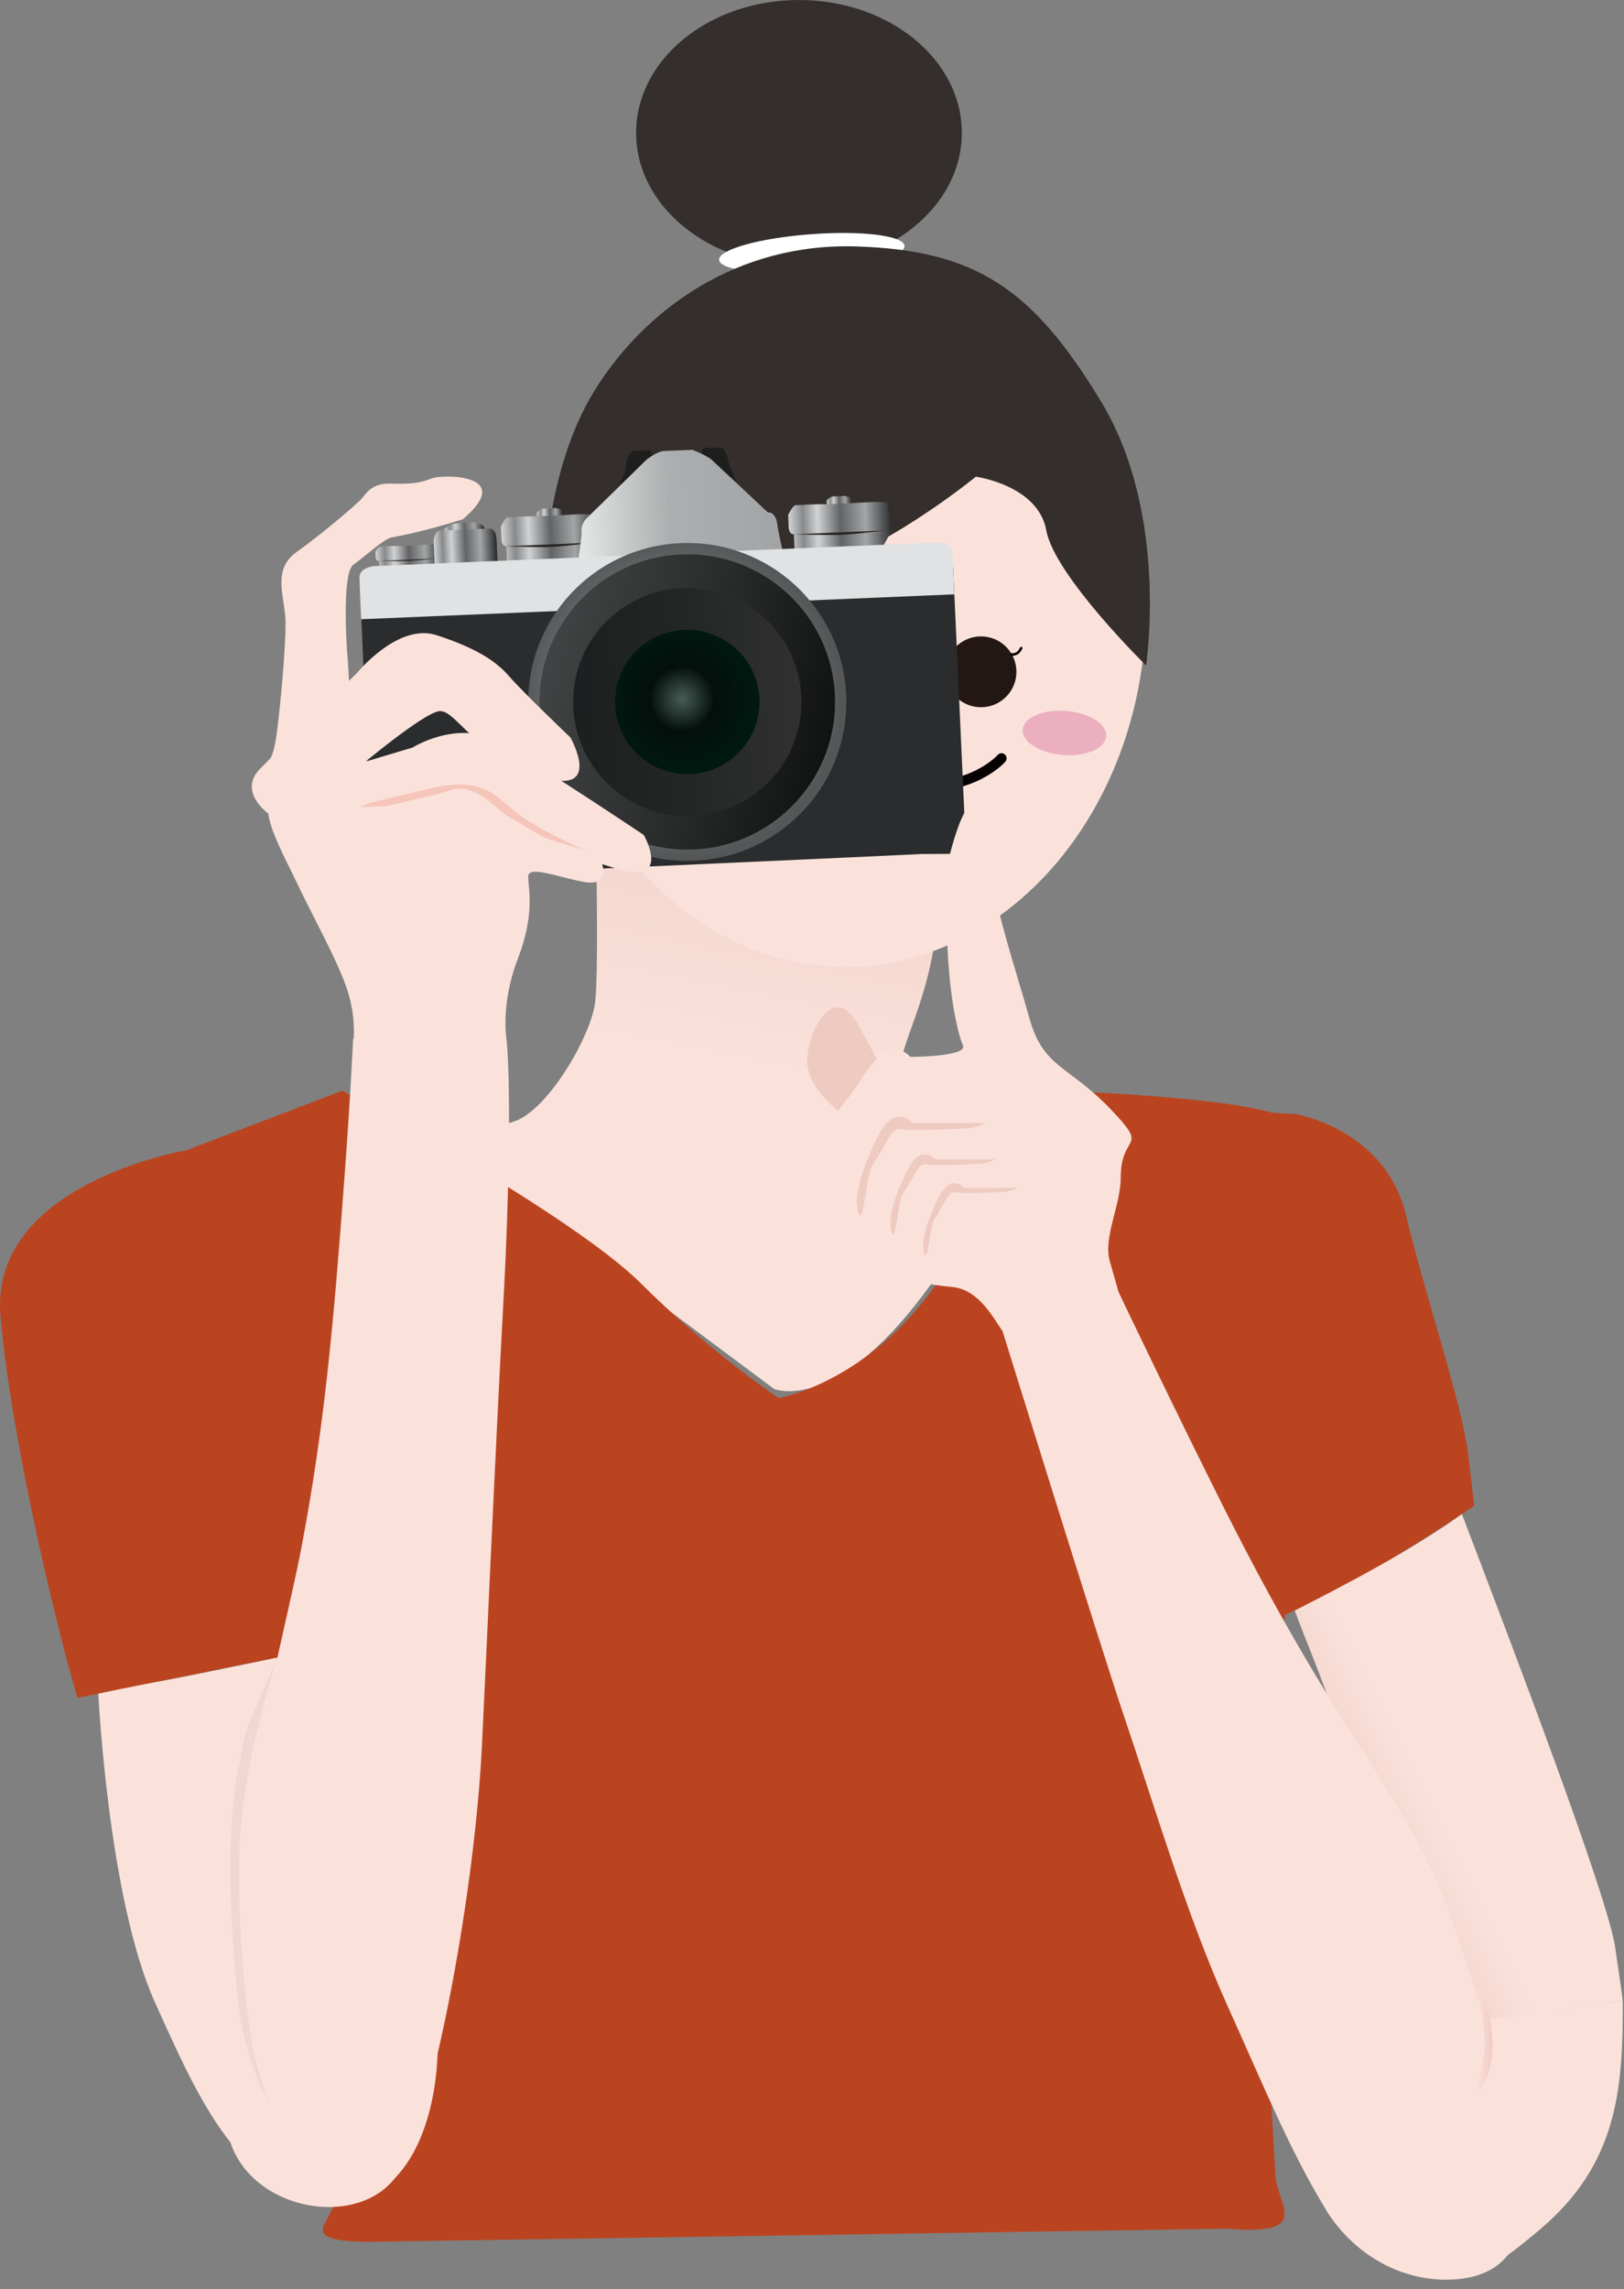 <svg width="159" height="224" viewBox="0 0 159 224" fill="none" xmlns="http://www.w3.org/2000/svg">
<rect x="0" y="0" width="159" height="224" fill="#808080" stroke="none"/>
<path d="M58.251 77.54C58.251 77.54 58.703 95.054 58.251 98.199C57.799 101.344 54.206 107.634 51.058 109.424C47.909 111.214 40.264 109.424 40.264 109.424L75.787 135.921C75.787 135.921 82.084 138.614 91.522 125.14C100.968 111.666 102.437 104.481 102.437 104.481L89.277 106.835C89.277 106.835 86.129 108.972 89.277 100.441C92.426 91.91 91.522 88.765 91.522 88.765L58.243 77.54H58.251Z" fill="url(#paint0_linear_221_85)"/>
<path d="M82.762 94.603C99.028 94.603 112.214 78.819 112.214 59.349C112.214 39.878 99.028 24.094 82.762 24.094C66.497 24.094 53.31 39.878 53.31 59.349C53.31 78.819 66.497 94.603 82.762 94.603Z" fill="#FAE2DB"/>
<path d="M81.002 72.823C81.002 72.823 83.101 76.46 89.18 76.951C95.26 77.443 98.053 74.21 98.053 74.21" stroke="#070001" stroke-miterlimit="10" stroke-linecap="round"/>
<path d="M108.305 72.059C108.402 70.869 106.651 69.756 104.393 69.572C102.135 69.388 100.226 70.204 100.129 71.393C100.032 72.583 101.784 73.696 104.041 73.88C106.299 74.064 108.208 73.248 108.305 72.059Z" fill="#ECAFC0"/>
<path d="M96.043 69.21C97.96 69.21 99.514 67.658 99.514 65.743C99.514 63.828 97.96 62.276 96.043 62.276C94.125 62.276 92.571 63.828 92.571 65.743C92.571 67.658 94.125 69.21 96.043 69.21Z" fill="#231714"/>
<path d="M99.038 64.05C99.038 64.05 99.377 64.074 99.611 63.904C99.845 63.735 99.983 63.421 99.983 63.421" stroke="#070001" stroke-width="0.25" stroke-miterlimit="10" stroke-linecap="round"/>
<path d="M78.225 25.997C87.031 25.997 94.17 20.177 94.17 12.999C94.17 5.82 87.031 0 78.225 0C69.419 0 62.28 5.82 62.28 12.999C62.28 20.177 69.419 25.997 78.225 25.997Z" fill="#342E2C"/>
<path d="M72.574 21.925C72.574 21.925 75.012 24.602 74.665 26.771C74.318 28.941 73.64 30.731 73.64 30.731L87.752 30.15C87.752 30.15 86.888 30.15 87.025 26.328C87.171 22.506 86.016 20.917 86.016 20.917L72.574 21.925Z" fill="#342E2C"/>
<path d="M79.62 26.573C84.631 26.193 88.631 25.068 88.554 24.06C88.477 23.052 84.353 22.543 79.343 22.923C74.332 23.303 70.332 24.428 70.409 25.436C70.485 26.444 74.609 26.953 79.62 26.573Z" fill="white"/>
<path d="M53.303 57.131C53.303 57.131 76.255 57.542 82.755 54.672C89.254 51.801 95.543 46.648 95.543 46.648C95.543 46.648 101.646 47.487 102.438 51.898C103.229 56.309 112.206 65.122 112.206 65.122C112.206 65.122 114.491 50.349 107.814 39.318C101.138 28.287 95.575 24.497 83.885 24.118C72.195 23.731 63.16 30.247 58.219 38.206C53.279 46.172 53.303 57.131 53.303 57.131Z" fill="#342E2C"/>
<path d="M33.523 106.731C33.523 106.731 56.007 118.858 62.748 125.591C69.49 132.325 76.239 136.816 76.239 136.816C76.239 136.816 84.337 135.469 91.078 126.487C97.82 117.504 102.655 106.723 102.655 106.723C102.655 106.723 118.956 107.174 124.809 108.964L130.654 110.762C130.654 110.762 129.306 142.654 126.609 154.33C123.913 166.006 123.913 174.538 123.913 187.569C123.913 196.237 124.494 206.857 124.89 212.985C125.067 215.727 128.587 218.831 120.159 218.098L36.308 219.38C28.784 219.38 32.481 217.533 32.772 215.404C33.369 211.018 34.492 203.196 36.171 192.552C38.867 175.481 37.132 177.231 35.331 158.37C33.531 139.509 38.932 139.953 28.59 127.382C18.248 114.802 18.248 112.561 18.248 112.561L33.539 106.723L33.523 106.731Z" fill="#BB4420"/>
<path d="M126.9 109.029C126.9 109.029 135.619 110.48 137.654 118.899C139.688 127.317 143.176 137.477 143.757 142.412L144.339 147.347C144.339 147.347 119.924 164.184 118.471 158.088C117.018 151.992 116.146 146.186 115.274 141.251C114.402 136.316 111.496 129.059 113.53 120.35C115.565 111.641 117.018 110.19 118.471 109.029C119.924 107.868 120.506 108.738 126.9 109.029Z" fill="#BB4420"/>
<path d="M18.232 112.569C18.232 112.569 -1.112 115.81 0.05 128.833C1.213 141.856 5.847 159.951 6.711 163.055L7.583 166.16L40.902 159.41C40.902 159.41 42.638 148.452 38.876 139.364C35.105 130.276 31.924 121.882 27.863 118.125C23.81 114.359 18.232 112.569 18.232 112.569Z" fill="#BB4420"/>
<path d="M60.706 47.285L61.247 46.06L61.36 44.987C61.36 44.987 61.723 44.141 61.998 44.132L63.338 44.076C63.338 44.076 63.629 43.947 63.774 44.334C63.919 44.721 64.484 46.003 64.484 46.003L67.746 46.422L68.763 45.237L68.715 44.173C68.715 44.173 68.78 43.818 69.337 43.818C69.894 43.818 70.766 43.778 70.846 43.971C70.927 44.165 71.177 44.471 71.234 44.866C71.29 45.261 71.468 45.689 71.726 46.229C71.985 46.769 72.227 47.713 72.227 47.713L66.067 47.971L60.698 47.309L60.706 47.285Z" fill="#1D1E1D"/>
<path d="M36.752 53.954L36.777 54.446C36.777 54.446 36.736 54.906 37.108 54.897L37.14 55.631L42.711 55.397L43.324 54.526L42.961 53.261C42.961 53.261 42.775 53.301 42.347 53.285C41.919 53.269 39.731 53.422 39.021 53.422C38.31 53.422 37.301 53.486 37.301 53.486C37.301 53.486 37.14 53.381 36.769 53.946L36.752 53.954Z" fill="url(#paint1_linear_221_85)"/>
<path d="M37.099 54.889C37.099 54.889 39.287 54.922 40.054 54.889C40.821 54.857 42.848 54.647 42.848 54.647L37.091 54.889H37.099Z" fill="#272626"/>
<path d="M52.56 50.406V50.148C52.56 50.148 52.802 49.882 53.053 49.809C53.303 49.737 53.658 49.745 53.658 49.745L54.401 49.712C54.401 49.712 54.845 49.793 54.998 49.906C55.152 50.019 55.111 50.478 55.111 50.478L52.657 50.664L52.568 50.406H52.56Z" fill="url(#paint2_linear_221_85)"/>
<path d="M49.04 51.543L49.081 52.543C49.081 52.543 49.032 53.486 49.573 53.462L49.638 54.962L57.872 54.615L58.752 52.857L58.187 50.277C58.187 50.277 57.921 50.349 57.275 50.317C56.629 50.285 53.416 50.543 52.366 50.527C51.317 50.511 49.815 50.616 49.815 50.616C49.815 50.616 49.581 50.39 49.032 51.543H49.04Z" fill="url(#paint3_linear_221_85)"/>
<path d="M49.581 53.462C49.581 53.462 52.819 53.575 53.957 53.527C55.095 53.478 58.09 53.099 58.09 53.099L49.589 53.454L49.581 53.462Z" fill="#272626"/>
<path d="M80.938 49.221V48.962C80.938 48.962 81.172 48.696 81.406 48.624C81.641 48.551 81.988 48.559 81.988 48.559L82.698 48.527C82.698 48.527 83.118 48.608 83.271 48.721C83.425 48.834 83.384 49.293 83.384 49.293L81.027 49.471L80.938 49.212V49.221Z" fill="url(#paint4_linear_221_85)"/>
<path d="M77.168 50.366L77.208 51.365C77.208 51.365 77.152 52.309 77.725 52.285L77.79 53.785L86.485 53.422L87.421 51.656L86.832 49.084C86.832 49.084 86.549 49.156 85.871 49.124C85.193 49.092 81.794 49.358 80.688 49.342C79.582 49.325 77.999 49.438 77.999 49.438C77.999 49.438 77.749 49.212 77.176 50.366H77.168Z" fill="url(#paint5_linear_221_85)"/>
<path d="M77.733 52.285C77.733 52.285 81.148 52.39 82.351 52.341C83.554 52.293 86.711 51.906 86.711 51.906L77.733 52.285Z" fill="#272626"/>
<path d="M56.282 57.349L56.96 52.277C56.96 52.277 56.726 51.398 57.485 50.672C58.244 49.946 63.282 44.995 63.282 44.995C63.282 44.995 64.339 44.157 65.025 44.132C65.712 44.108 67.795 44.02 67.795 44.02C67.795 44.02 69.199 44.552 69.716 45.028C70.233 45.503 75.174 50.14 75.174 50.14C75.174 50.14 75.957 50.011 76.118 51.382C76.28 52.752 77.45 57.252 77.45 57.252L74.06 61.348L59.301 58.8L56.274 57.349H56.282Z" fill="url(#paint6_linear_221_85)"/>
<path d="M43.51 52.212L43.494 51.809C43.494 51.809 43.889 51.39 44.277 51.285C44.664 51.18 45.213 51.18 45.213 51.18L46.368 51.124C46.368 51.124 47.054 51.253 47.288 51.43C47.522 51.607 47.466 52.317 47.466 52.317L43.647 52.599L43.51 52.204V52.212Z" fill="url(#paint7_linear_221_85)"/>
<path d="M42.46 52.922C42.46 52.922 42.517 51.954 43.098 51.93L47.845 51.728C47.845 51.728 48.564 51.551 48.62 52.857L48.709 54.986L42.557 55.244L42.46 52.922Z" fill="url(#paint8_linear_221_85)"/>
<path d="M35.235 57.018L36.341 83.418C36.341 83.418 35.67 85.604 37.963 85.765C40.264 85.926 90.295 83.572 90.295 83.572L93.315 83.556C93.315 83.556 94.623 84.217 94.542 82.411C94.469 80.604 93.315 55.518 93.315 55.518L93.008 53.865C93.008 53.865 93.008 53.212 90.998 53.228C88.987 53.244 41.524 55.438 41.524 55.438L36.494 55.647C36.494 55.647 35.186 56.05 35.227 57.018H35.235Z" fill="#2B2C2D"/>
<path d="M35.364 60.598L93.428 58.163L93.25 54.019C93.25 54.019 93.307 53.027 91.531 53.099C89.754 53.172 36.599 55.397 36.599 55.397C36.599 55.397 35.154 55.55 35.194 56.542C35.235 57.534 35.267 58.913 35.364 60.59V60.598Z" fill="#E1E2E3"/>
<path d="M67.94 84.234C76.534 83.874 83.208 76.625 82.848 68.041C82.488 59.458 75.23 52.792 66.636 53.152C58.042 53.511 51.368 60.761 51.728 69.344C52.088 77.927 59.347 84.594 67.94 84.234Z" fill="url(#paint9_radial_221_85)"/>
<path d="M67.894 83.13C75.877 82.796 82.078 76.061 81.743 68.088C81.408 60.114 74.665 53.921 66.682 54.255C58.699 54.59 52.499 61.324 52.833 69.298C53.168 77.272 59.911 83.465 67.894 83.13Z" fill="url(#paint10_linear_221_85)"/>
<path d="M67.756 79.843C73.922 79.585 78.71 74.384 78.452 68.225C78.194 62.067 72.986 57.285 66.82 57.543C60.655 57.801 55.866 63.002 56.124 69.16C56.383 75.318 61.59 80.101 67.756 79.843Z" fill="url(#paint11_linear_221_85)"/>
<path d="M67.584 75.75C71.487 75.587 74.518 72.295 74.354 68.397C74.191 64.499 70.894 61.472 66.992 61.635C63.089 61.799 60.058 65.091 60.222 68.989C60.386 72.886 63.682 75.914 67.584 75.75Z" fill="url(#paint12_radial_221_85)"/>
<path d="M158.879 195.786C158.919 204.527 158.338 211.768 150.773 218.17C142.885 224.839 141.448 224.307 139.712 209.8C139.026 204.107 138.695 201.124 138.308 198.567L158.887 195.786H158.879Z" fill="#FAE2DB"/>
<path d="M158.879 195.786L134.158 199.301C133.552 195.318 137.476 191.488 134.602 181.11C130.283 165.531 128.991 163.62 126.763 157.604C126.763 157.604 131.494 155.242 135.781 152.806C140.544 150.105 143.128 148.162 143.128 148.162C147.721 160.209 157.458 185.625 158.152 190.665C158.435 192.689 158.871 195.423 158.871 195.794L158.879 195.786Z" fill="url(#paint13_linear_221_85)"/>
<path d="M129.815 216.251C132.35 220.347 136.725 223.073 141.553 223.089C143.814 223.089 146.074 222.549 147.536 220.783C151.419 216.074 146.123 199.293 142.127 187.811C137.977 175.901 131.647 171.119 119.844 147.581C115.476 138.88 109.954 127.406 109.373 126.124C108.791 124.842 98.143 130.22 98.143 130.22C98.143 130.22 107.685 160.959 110.035 167.901C113.111 176.981 116.251 187.601 120.231 196.398C123.558 203.761 126.359 210.631 129.831 216.251H129.815Z" fill="#FAE2DB"/>
<path d="M82.802 109.287C82.802 109.287 79.032 106.771 79.032 103.844C79.032 100.917 81.624 96.111 83.884 100.078C86.145 104.045 87.162 106.352 87.162 106.352L82.794 109.287H82.802Z" fill="#EECAC0"/>
<path d="M107.176 128.123C110.301 127.454 109.889 127.946 108.638 123.358C108.016 121.084 109.728 117.891 109.728 115.246C109.728 110.738 112.707 112.665 108.646 108.448C104.577 104.239 102.139 104.505 100.782 99.635C99.426 94.756 96.988 87.716 96.988 83.927C96.988 80.137 95.357 74.177 92.919 83.927C92.103 94.756 93.734 101.134 94.275 102.279C94.816 103.424 89.124 103.424 89.124 103.424C89.124 103.424 87.227 100.989 84.514 105.319C81.802 109.65 79.363 110.52 80.72 114.826C82.076 119.132 81.261 120.761 83.699 122.108C86.137 123.463 85.596 124.277 87.768 124.817C89.94 125.358 90.481 125.696 93.193 125.938C95.906 126.172 97.327 129.147 98.142 130.228C98.958 131.309 104.036 130.51 104.036 130.51L107.184 128.14L107.176 128.123Z" fill="#FAE2DB"/>
<path d="M96.624 109.892H89.318C89.318 109.892 87.623 107.851 85.919 111.246C85.071 112.94 84.474 114.472 84.159 115.746C83.844 117.02 83.796 118.036 84.054 118.713C84.563 120.068 84.805 114.891 85.443 113.996C86.088 113.101 86.783 111.617 87.324 110.924C87.873 110.23 88.268 110.577 89.011 110.577C89.754 110.577 94.888 110.577 95.752 110.23L96.616 109.883L96.624 109.892Z" fill="#EECAC0"/>
<path d="M97.513 113.448H91.579C91.579 113.448 90.198 111.795 88.818 114.552C88.132 115.931 87.647 117.173 87.389 118.205C87.131 119.237 87.098 120.068 87.3 120.616C87.712 121.721 87.906 117.512 88.43 116.786C88.955 116.06 89.52 114.859 89.956 114.294C90.4 113.73 90.723 114.012 91.329 114.012C91.934 114.012 96.1 114.012 96.802 113.73L97.505 113.448H97.513Z" fill="#EECAC0"/>
<path d="M99.701 116.238H94.356C94.356 116.238 93.113 114.746 91.869 117.229C91.248 118.471 90.812 119.592 90.578 120.519C90.344 121.447 90.311 122.197 90.497 122.697C90.868 123.688 91.046 119.899 91.514 119.245C91.982 118.592 92.491 117.504 92.895 116.996C93.298 116.488 93.581 116.746 94.13 116.746C94.679 116.746 98.433 116.746 99.063 116.496L99.692 116.246L99.701 116.238Z" fill="#EECAC0"/>
<path d="M144.436 193.979C144.436 193.979 145.703 198.551 145.283 201.003C144.863 203.454 144.436 204.389 144.436 204.389C144.436 204.389 144.605 205.236 145.372 203.712C146.131 202.188 146.22 200.833 146.05 198.632C145.881 196.431 144.444 193.979 144.444 193.979H144.436Z" fill="url(#paint14_linear_221_85)"/>
<path d="M9.625 165.748C9.625 165.748 10.602 185.795 15.156 195.915C19.717 206.034 23.52 214.679 32.756 215.412C41.992 216.146 45.051 200.898 41.297 190.576C37.535 180.263 30.802 161.451 30.802 161.451C30.802 161.451 19.16 163.894 16.221 164.426C13.283 164.958 9.625 165.74 9.625 165.74V165.748Z" fill="#FAE2DB"/>
<path d="M22.139 207.558C21.832 203.486 21.517 194.511 22.034 190.463C24.238 172.981 28.17 158.588 29.567 151.161C31.73 139.654 32.618 130.18 33.724 115.238C34.33 107.158 34.572 101.667 34.572 101.667C34.572 101.667 49.556 101.336 49.605 101.82C50.065 106.835 49.758 118.649 49.363 125.93C48.507 141.557 47.651 161.265 47.199 170.57C46.505 185.004 42.662 205.365 39.392 211.985C35.977 218.912 22.801 216.437 22.139 207.55V207.558Z" fill="#FAE2DB"/>
<path d="M27.161 162.225C27.161 162.225 23.73 172.562 23.455 180.827C23.189 189.093 24.27 199.535 25.304 202.688L26.337 205.841C26.337 205.841 23.818 201.712 23.205 195.019C22.591 188.327 22.01 179.287 23.383 172.885C24.157 169.264 23.068 171.401 27.153 162.225H27.161Z" fill="#F0D7D4"/>
<path d="M34.54 102.489C34.54 102.489 34.992 100.054 34.072 97.094C33.151 94.143 30.6 89.66 28.969 86.192C27.338 82.725 24.48 78.04 27.645 77.024C30.81 76.008 40.393 73.153 40.393 73.153C40.393 73.153 44.777 70.404 48.652 72.541C52.528 74.677 63.031 81.709 63.031 81.709C63.031 81.709 65.784 86.596 60.585 85.072L58.954 84.564C58.954 84.564 59.769 86.805 57.121 86.297C54.473 85.789 51.712 84.668 51.712 85.789C51.712 86.91 52.423 89.353 50.695 93.837C48.959 98.32 49.605 101.82 49.605 101.82L48.652 105.448L34.879 104.634L34.532 102.489H34.54Z" fill="#FAE2DB"/>
<path d="M58.219 83.677C58.219 83.677 53.682 81.653 51.179 79.975C48.676 78.298 47.861 75.766 41.968 77.185L36.074 78.605L35.315 78.984L37.842 78.879C37.842 78.879 41.992 77.911 42.961 77.693C43.929 77.476 44.737 76.782 46.351 77.476C47.966 78.169 49.04 79.629 50.283 80.217C51.518 80.806 52.495 81.83 54.643 82.419C56.79 83.007 58.211 83.668 58.211 83.668L58.219 83.677Z" fill="#F6C5B9"/>
<path d="M26.216 79.572C26.216 79.572 23.253 77.435 25.498 75.194C27.742 72.952 34.984 65.824 34.984 65.824C34.984 65.824 38.964 60.937 42.734 62.155C46.505 63.38 48.515 64.638 49.839 66.17C51.163 67.702 55.854 72.178 55.854 72.178C55.854 72.178 59.123 77.975 53.036 76.008C46.384 73.863 44.672 69.484 43.041 69.589C41.507 69.694 34.984 75.194 34.984 75.194L32.336 79.983L26.216 79.572Z" fill="#FAE2DB"/>
<path d="M26.216 74.476C26.216 74.476 26.749 74.444 27.104 71.726C27.459 69.009 27.96 63.517 27.96 61.018C27.96 58.518 26.531 55.817 29.034 54.026C31.529 52.244 34.96 49.317 35.388 48.825C35.816 48.334 36.389 47.253 38.246 47.326C40.102 47.398 41.241 47.253 42.242 46.826C43.243 46.398 50.598 46.326 45.31 50.817C41.209 52.099 39.029 52.454 38.31 52.599C37.592 52.744 35.59 54.559 34.588 55.268C33.587 55.978 33.83 62.026 34.023 64.291C34.217 66.557 34.241 69.065 34.241 69.065L31.811 72.912L26.208 74.46L26.216 74.476Z" fill="#FAE2DB"/>
<defs>
<linearGradient id="paint0_linear_221_85" x1="67.746" y1="125.374" x2="79.65" y2="64.423" gradientUnits="userSpaceOnUse">
<stop offset="0.34" stop-color="#FAE2DB"/>
<stop offset="1" stop-color="#EECAC0"/>
</linearGradient>
<linearGradient id="paint1_linear_221_85" x1="36.773" y1="54.578" x2="43.299" y2="54.304" gradientUnits="userSpaceOnUse">
<stop stop-color="#D2D4D5"/>
<stop offset="0.14" stop-color="#87898A"/>
<stop offset="0.28" stop-color="#D1D2D3"/>
<stop offset="0.5" stop-color="#626365"/>
<stop offset="0.74" stop-color="#A3A5A6"/>
<stop offset="1" stop-color="#27282A"/>
</linearGradient>
<linearGradient id="paint2_linear_221_85" x1="52.55" y1="50.229" x2="55.099" y2="50.122" gradientUnits="userSpaceOnUse">
<stop stop-color="#D2D4D5"/>
<stop offset="0.14" stop-color="#87898A"/>
<stop offset="0.28" stop-color="#D1D2D3"/>
<stop offset="0.5" stop-color="#626365"/>
<stop offset="0.74" stop-color="#A3A5A6"/>
<stop offset="1" stop-color="#27282A"/>
</linearGradient>
<linearGradient id="paint3_linear_221_85" x1="49.087" y1="52.812" x2="58.734" y2="52.407" gradientUnits="userSpaceOnUse">
<stop stop-color="#D2D4D5"/>
<stop offset="0.14" stop-color="#87898A"/>
<stop offset="0.28" stop-color="#D1D2D3"/>
<stop offset="0.5" stop-color="#626365"/>
<stop offset="0.74" stop-color="#A3A5A6"/>
<stop offset="1" stop-color="#27282A"/>
</linearGradient>
<linearGradient id="paint4_linear_221_85" x1="80.935" y1="49.041" x2="83.379" y2="48.939" gradientUnits="userSpaceOnUse">
<stop stop-color="#D2D4D5"/>
<stop offset="0.14" stop-color="#87898A"/>
<stop offset="0.28" stop-color="#D1D2D3"/>
<stop offset="0.5" stop-color="#626365"/>
<stop offset="0.74" stop-color="#A3A5A6"/>
<stop offset="1" stop-color="#27282A"/>
</linearGradient>
<linearGradient id="paint5_linear_221_85" x1="77.214" y1="51.634" x2="87.402" y2="51.207" gradientUnits="userSpaceOnUse">
<stop stop-color="#D2D4D5"/>
<stop offset="0.14" stop-color="#87898A"/>
<stop offset="0.28" stop-color="#D1D2D3"/>
<stop offset="0.5" stop-color="#626365"/>
<stop offset="0.74" stop-color="#A3A5A6"/>
<stop offset="1" stop-color="#27282A"/>
</linearGradient>
<linearGradient id="paint6_linear_221_85" x1="56.105" y1="53.309" x2="77.247" y2="52.422" gradientUnits="userSpaceOnUse">
<stop stop-color="#E9EBEB"/>
<stop offset="0.45" stop-color="#ACAEAF"/>
<stop offset="1" stop-color="#A1A3A4"/>
</linearGradient>
<linearGradient id="paint7_linear_221_85" x1="43.49" y1="51.932" x2="47.459" y2="51.766" gradientUnits="userSpaceOnUse">
<stop stop-color="#D2D4D5"/>
<stop offset="0.14" stop-color="#87898A"/>
<stop offset="0.28" stop-color="#D1D2D3"/>
<stop offset="0.5" stop-color="#626365"/>
<stop offset="0.74" stop-color="#A3A5A6"/>
<stop offset="1" stop-color="#27282A"/>
</linearGradient>
<linearGradient id="paint8_linear_221_85" x1="42.486" y1="53.596" x2="48.64" y2="53.338" gradientUnits="userSpaceOnUse">
<stop stop-color="#D2D4D5"/>
<stop offset="0.14" stop-color="#87898A"/>
<stop offset="0.28" stop-color="#D1D2D3"/>
<stop offset="0.5" stop-color="#626365"/>
<stop offset="0.74" stop-color="#A3A5A6"/>
<stop offset="1" stop-color="#27282A"/>
</linearGradient>
<radialGradient id="paint9_radial_221_85" cx="0" cy="0" r="1" gradientUnits="userSpaceOnUse" gradientTransform="translate(66.777 68.391) rotate(-2.397) scale(15.541 15.522)">
<stop stop-color="#AFB0B0"/>
<stop offset="0.53" stop-color="#86878A"/>
<stop offset="1" stop-color="#555657"/>
</radialGradient>
<linearGradient id="paint10_linear_221_85" x1="53.724" y1="65.5" x2="81.893" y2="72.156" gradientUnits="userSpaceOnUse">
<stop stop-color="#404243"/>
<stop offset="0.53" stop-color="#292B2B"/>
<stop offset="1" stop-color="#101111"/>
</linearGradient>
<linearGradient id="paint11_linear_221_85" x1="56.117" y1="69.169" x2="78.444" y2="68.232" gradientUnits="userSpaceOnUse">
<stop stop-color="#1C1F1F"/>
<stop offset="0.53" stop-color="#252727"/>
<stop offset="1" stop-color="#303031"/>
</linearGradient>
<radialGradient id="paint12_radial_221_85" cx="0" cy="0" r="1" gradientUnits="userSpaceOnUse" gradientTransform="translate(66.777 68.391) rotate(-2.397) scale(7.052 7.043)">
<stop stop-color="#465D55"/>
<stop offset="0.45" stop-color="#040F0C"/>
<stop offset="1" stop-color="#001910"/>
</radialGradient>
<linearGradient id="paint13_linear_221_85" x1="140.867" y1="177.03" x2="130.465" y2="182.233" gradientUnits="userSpaceOnUse">
<stop stop-color="#FAE2DB"/>
<stop offset="0.87" stop-color="#F1CFC5"/>
<stop offset="1" stop-color="#F0CCC2"/>
</linearGradient>
<linearGradient id="paint14_linear_221_85" x1="144.436" y1="199.301" x2="146.123" y2="199.301" gradientUnits="userSpaceOnUse">
<stop stop-color="#FAE2DB"/>
<stop offset="0.87" stop-color="#F1CFC5"/>
<stop offset="1" stop-color="#F0CCC2"/>
</linearGradient>
</defs>
</svg>
